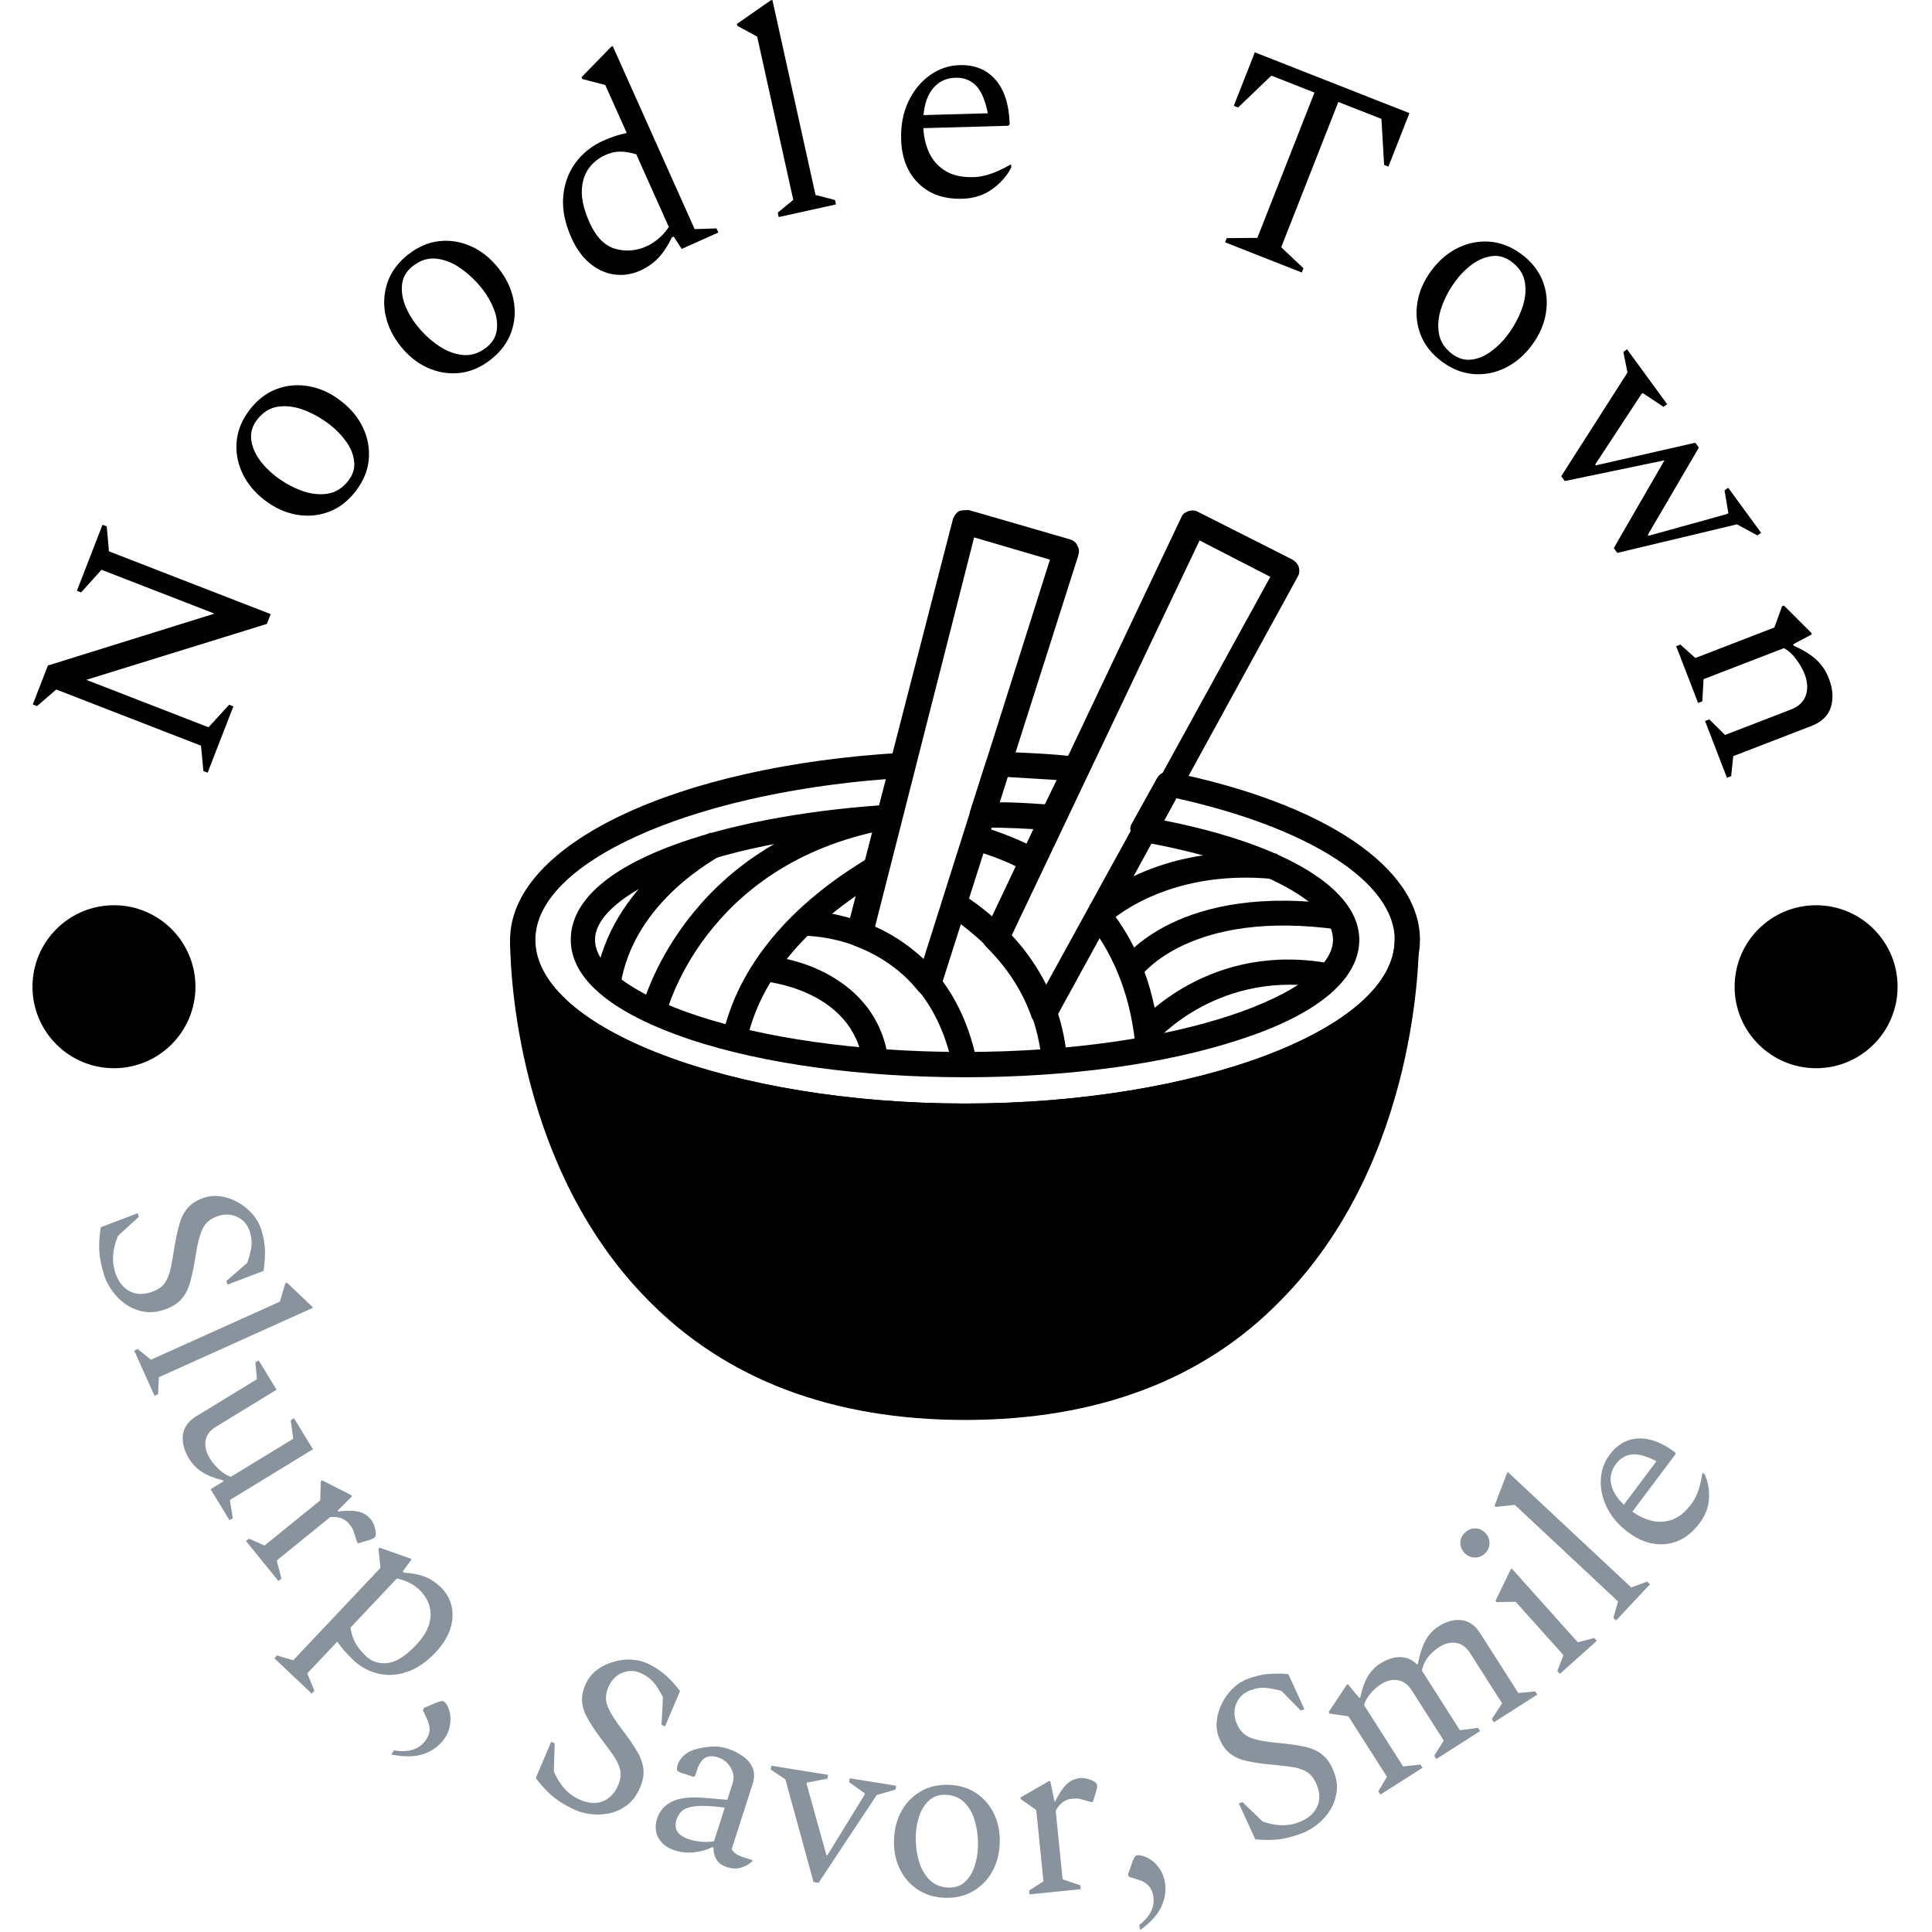 <svg xmlns="http://www.w3.org/2000/svg" version="1.1" xmlns:xlink="http://www.w3.org/1999/xlink" xmlns:svgjs="http://svgjs.dev/svgjs" width="2000" height="2000" viewBox="0 0 2000 2000"><g transform="matrix(1,0,0,1,-1,-1)"><svg viewBox="0 0 280 280" data-background-color="#ffffff" preserveAspectRatio="xMidYMid meet" height="2000" width="2000" xmlns="http://www.w3.org/2000/svg" xmlns:xlink="http://www.w3.org/1999/xlink"><g id="tight-bounds" transform="matrix(1,0,0,1,0.14,0.14)"><svg viewBox="0 0 279.72 279.72" height="279.72" width="279.72"><g><svg viewBox="0 0 279.72 279.72" height="279.72" width="279.72"><g><svg viewBox="0 0 279.72 279.72" height="279.72" width="279.72"><g id="textblocktransform"><svg viewBox="0 0 279.72 279.72" height="279.72" width="279.72" id="textblock"><g><svg viewBox="0 0 279.72 279.72" height="279.72" width="279.72"><g transform="matrix(1,0,0,1,73.929,73.929)"><svg viewBox="0 0 131.861 131.861" height="131.861" width="131.861"><g id="icon-0"><svg xmlns="http://www.w3.org/2000/svg" xmlns:xlink="http://www.w3.org/1999/xlink" version="1.1" x="0" y="0" viewBox="5 5 90 90" style="enable-background:new 0 0 100 100;" xml:space="preserve" height="131.861" width="131.861" class="icon-xg-0" data-fill-palette-color="accent" id="xg-0"><g fill="#000000" data-fill-palette-color="accent"><g fill="#000000" data-fill-palette-color="accent"><path d="M93.8 47.5c0 9.6-19.6 17.4-43.8 17.4S6.2 57.1 6.2 47.5c0 0-0.5 46.2 43.8 46.2S93.8 47.5 93.8 47.5z" fill="#000000" data-fill-palette-color="accent"></path></g><g fill="#000000" data-fill-palette-color="accent"><path d="M50 95c-13.1 0-23.6-4-31.3-11.8C4.9 69.3 5 48.4 5 47.5c0-0.7 0.6-1.2 1.2-1.2 0 0 0 0 0 0 0.7 0 1.2 0.6 1.2 1.2C7.5 56.3 27 63.7 50 63.7s42.5-7.4 42.5-16.2c0-0.7 0.6-1.2 1.2-1.2 0 0 0 0 0 0 0.7 0 1.2 0.5 1.2 1.2 0 0.9 0.1 21.8-13.7 35.7C73.6 91 63.1 95 50 95zM8.1 54.4c1.1 7.2 4.1 18.7 12.4 27.1 7.2 7.3 17.2 11 29.5 11 12.4 0 22.3-3.7 29.6-11 8.3-8.4 11.3-19.8 12.4-27C85.4 61.4 69.3 66.2 50 66.2 30.7 66.2 14.6 61.4 8.1 54.4z" fill="#000000" data-fill-palette-color="accent"></path></g><g fill="#000000" data-fill-palette-color="accent"><path d="M20.4 55L18 54.4c0-0.2 4.1-16.5 23.7-20.2l0.5 2.4C24.1 40 20.4 54.8 20.4 55z" fill="#000000" data-fill-palette-color="accent"></path></g><g fill="#000000" data-fill-palette-color="accent"><path d="M15.9 52.1l-2.5-0.4c1.5-10 11-14.6 11.4-14.8l1.1 2.2-0.5-1.1 0.5 1.1C25.8 39.3 17.2 43.5 15.9 52.1z" fill="#000000" data-fill-palette-color="accent"></path></g><g fill="#000000" data-fill-palette-color="accent"><path d="M48.8 60.2C46.2 47 34.4 47.1 33.9 47.1l0-2.5c0.2 0 14.3-0.1 17.3 15.1L48.8 60.2z" fill="#000000" data-fill-palette-color="accent"></path></g><g fill="#000000" data-fill-palette-color="accent"><path d="M39.9 59.7c-1-7.4-9.9-8.1-9.9-8.1l0.2-2.5c3.8 0.2 11.2 2.7 12.2 10.2L39.9 59.7z" fill="#000000" data-fill-palette-color="accent"></path></g><g fill="#000000" data-fill-palette-color="accent"><path d="M57.6 59.7C57 52.2 52.2 47.6 48.2 45l1.4-2.1c4.4 2.8 9.8 8 10.5 16.5L57.6 59.7z" fill="#000000" data-fill-palette-color="accent"></path></g><g fill="#000000" data-fill-palette-color="accent"><path d="M64.1 45.9l-1.8-1.8c0.3-0.3 6.5-6.3 18.6-5.1l-0.3 2.5C69.7 40.4 64.1 45.9 64.1 45.9z" fill="#000000" data-fill-palette-color="accent"></path></g><g fill="#000000" data-fill-palette-color="accent"><path d="M67.4 51.1l-2-1.4c0.2-0.3 5.7-8 22-5.6L87 46.5C72.2 44.4 67.4 51.1 67.4 51.1z" fill="#000000" data-fill-palette-color="accent"></path></g><g fill="#000000" data-fill-palette-color="accent"><path d="M68.9 57.5L67 55.9c0.3-0.3 7.2-8.4 19.4-6l-0.5 2.4C75.2 50.3 69 57.4 68.9 57.5z" fill="#000000" data-fill-palette-color="accent"></path></g><g fill="#000000" data-fill-palette-color="accent"><g fill="#000000" data-fill-palette-color="accent"><path d="M57.8 56c0 0-0.1 0-0.1 0-0.5 0-0.9-0.4-1.1-0.8-0.9-2.6-2.4-4.9-4.5-7-0.4-0.4-0.5-0.9-0.2-1.4L71.4 5.7c0.1-0.3 0.4-0.5 0.7-0.6 0.3-0.1 0.7-0.1 1 0.1l9.3 4.7c0.3 0.2 0.5 0.4 0.6 0.7 0.1 0.3 0.1 0.7-0.1 1l-24 43.8C58.7 55.8 58.3 56 57.8 56zM54.6 47.1c1.4 1.5 2.5 3.1 3.4 4.9l22.2-40.4-7-3.6L54.6 47.1z" fill="#000000" data-fill-palette-color="accent"></path></g></g><g fill="#000000" data-fill-palette-color="accent"><g fill="#000000" data-fill-palette-color="accent"><path d="M46.4 53.1c-0.4 0-0.7-0.2-1-0.5-1.6-2-3.7-3.5-6.3-4.5-0.6-0.2-0.9-0.9-0.8-1.5L48.8 5.9c0.1-0.3 0.3-0.6 0.6-0.8C49.7 5 50 5 50.4 5l10 2.9C60.7 8 61 8.2 61.1 8.5c0.2 0.3 0.2 0.6 0.1 1L47.6 52.2c-0.1 0.4-0.5 0.8-1 0.8C46.6 53.1 46.5 53.1 46.4 53.1zM41.1 46.2c1.8 0.8 3.4 1.9 4.8 3.2L58.4 9.9l-7.5-2.2L41.1 46.2z" fill="#000000" data-fill-palette-color="accent"></path></g></g><g fill="#000000" data-fill-palette-color="accent"><path d="M28.4 57.6l-2.4-0.5c1.5-6.9 6.6-13.1 14.8-17.9l1.3 2.1C36.7 44.5 30 49.8 28.4 57.6z" fill="#000000" data-fill-palette-color="accent"></path></g><g fill="#000000" data-fill-palette-color="accent"><path d="M66.9 58.5c-0.4-5-2-9.3-4.7-12.7l1.9-1.6c3.1 3.8 4.8 8.5 5.2 14L66.9 58.5z" fill="#000000" data-fill-palette-color="accent"></path></g><g fill="#000000" data-fill-palette-color="accent"><path d="M56.1 40.8c-2.1-1.2-4.1-1.8-5.4-2.2l0.6-2.4c2.1 0.6 4.1 1.4 6 2.4L56.1 40.8z" fill="#000000" data-fill-palette-color="accent"></path></g><g fill="#000000" data-fill-palette-color="accent"><path d="M58.7 36.7C58.7 36.7 58.6 36.7 58.7 36.7c-2.3-0.2-4.6-0.3-7-0.3-0.4 0-0.8-0.2-1-0.5-0.2-0.3-0.3-0.7-0.2-1.1l1.6-5c0.2-0.5 0.7-0.9 1.2-0.9 2.7 0.1 5.3 0.2 7.7 0.5 0.4 0 0.8 0.3 1 0.6 0.2 0.4 0.2 0.8 0 1.1L59.8 36C59.6 36.4 59.2 36.7 58.7 36.7zM53.4 33.9c1.5 0 3 0.1 4.5 0.2l1.2-2.4c-1.6-0.1-3.2-0.2-4.9-0.3L53.4 33.9z" fill="#000000" data-fill-palette-color="accent"></path></g><g fill="#000000" data-fill-palette-color="accent"><path d="M50 66.2C24.8 66.2 5 58 5 47.5 5 38.1 21.3 30.3 43.8 29c0.4 0 0.8 0.1 1 0.5s0.3 0.7 0.2 1.1l-1.3 5.1c-0.1 0.5-0.6 0.9-1.1 0.9-18.3 1.2-29.2 6.5-29.2 10.9 0 5.3 15 11.1 36.5 11.1s36.5-5.9 36.5-11.1c0-3.8-7.6-7.7-19-9.7-0.4-0.1-0.7-0.3-0.9-0.7-0.2-0.4-0.2-0.8 0-1.1l2.5-4.5c0.3-0.5 0.8-0.7 1.3-0.6C85.6 34 95 40.4 95 47.5 95 58 75.2 66.2 50 66.2zM42.3 31.6C22.6 33.1 7.5 39.9 7.5 47.5 7.5 56.3 27 63.7 50 63.7s42.5-7.4 42.5-16.2c0-5.7-8.5-11.1-21.6-14l-1.2 2.2C81.8 38.1 89 42.5 89 47.5c0 3.9-4.1 7.4-11.9 9.9-7.3 2.4-16.9 3.7-27.1 3.7s-19.8-1.3-27.1-3.7c-7.8-2.6-11.9-6-11.9-9.9 0-7.7 15.2-12.2 30.6-13.3L42.3 31.6z" fill="#000000" data-fill-palette-color="accent"></path></g></g></svg></g></svg></g><g id="text-0"><path d="M33.82 102.375l-3.73 9.61-0.612-0.238-0.349-3.677-20.973-8.141-2.794 2.405-0.612-0.237 2.191-5.645 24.141-7.522-16.37-6.353-2.954 3.278-0.612-0.237 3.712-9.565 0.612 0.238 0.321 3.614 23.44 9.098-0.55 1.416-26.176 8.108 17.712 6.875 2.991-3.265z" fill="#000000" data-fill-palette-color="primary"></path><path d="M51.53 71.211v0c-1.112 1.436-2.419 2.431-3.923 2.985-1.509 0.55-3.071 0.679-4.686 0.387-1.616-0.293-3.149-1.001-4.601-2.125v0c-1.457-1.128-2.529-2.437-3.216-3.928-0.688-1.491-0.954-3.036-0.799-4.634 0.16-1.594 0.797-3.109 1.908-4.546v0c1.108-1.431 2.415-2.426 3.923-2.985 1.509-0.55 3.069-0.677 4.68-0.379 1.616 0.293 3.152 1.003 4.609 2.131v0c1.451 1.124 2.521 2.431 3.209 3.922 0.692 1.486 0.96 3.028 0.804 4.626-0.164 1.599-0.801 3.115-1.908 4.546zM50.482 69.668v0c0.672-0.868 0.955-1.793 0.848-2.776-0.102-0.988-0.482-1.943-1.14-2.866-0.653-0.927-1.448-1.753-2.382-2.476v0c-1.152-0.892-2.382-1.592-3.69-2.101-1.308-0.509-2.566-0.682-3.775-0.519-1.199 0.162-2.221 0.788-3.065 1.877v0c-0.688 0.888-0.981 1.827-0.878 2.815 0.106 0.983 0.477 1.939 1.112 2.869 0.639 0.924 1.436 1.757 2.392 2.497v0c1.152 0.892 2.386 1.587 3.702 2.085 1.316 0.498 2.582 0.661 3.799 0.488 1.207-0.172 2.233-0.803 3.077-1.893z" fill="#000000" data-fill-palette-color="primary"></path><path d="M71.149 52.096v0c-1.424 1.127-2.932 1.779-4.525 1.956-1.597 0.172-3.144-0.078-4.642-0.75-1.498-0.672-2.817-1.728-3.956-3.168v0c-1.143-1.445-1.869-2.973-2.179-4.586-0.31-1.613-0.197-3.176 0.337-4.69 0.539-1.509 1.52-2.827 2.945-3.954v0c1.419-1.123 2.927-1.775 4.525-1.956 1.597-0.172 3.141 0.08 4.634 0.757 1.498 0.672 2.819 1.731 3.962 3.175v0c1.139 1.44 1.863 2.966 2.173 4.578 0.315 1.609 0.205 3.17-0.33 4.684-0.544 1.513-1.525 2.831-2.944 3.954zM70.502 50.346v0c0.861-0.681 1.357-1.511 1.49-2.491 0.138-0.984-0.002-2.002-0.418-3.055-0.412-1.057-0.984-2.049-1.718-2.976v0c-0.904-1.142-1.93-2.118-3.077-2.926-1.148-0.808-2.327-1.278-3.54-1.41-1.203-0.131-2.345 0.231-3.426 1.086v0c-0.881 0.697-1.391 1.538-1.529 2.522-0.133 0.98-0.003 1.997 0.391 3.052 0.398 1.051 0.973 2.05 1.723 2.998v0c0.904 1.142 1.935 2.114 3.092 2.913 1.158 0.8 2.348 1.262 3.571 1.386 1.213 0.123 2.361-0.243 3.441-1.099z" fill="#000000" data-fill-palette-color="primary"></path><path d="M92.8 39.212v0c-1.252 0.56-2.513 0.749-3.784 0.566-1.276-0.18-2.45-0.717-3.523-1.611-1.076-0.885-1.968-2.118-2.675-3.698v0c-0.956-2.135-1.353-4.133-1.191-5.994 0.162-1.862 0.756-3.491 1.784-4.889 1.03-1.392 2.362-2.453 3.996-3.185v0c0.704-0.315 1.332-0.557 1.886-0.726 0.551-0.175 1.064-0.308 1.539-0.399v0l-3.114-6.958-3.328-0.862-0.116-0.259 4.303-4.417 0.224-0.1 11.874 26.526 3.163-0.105 0.268 0.599-5.303 2.374-1.165-1.787-0.26 0.116c-0.594 1.232-1.253 2.229-1.979 2.99-0.732 0.764-1.598 1.37-2.599 1.819zM85.444 32.252v0c0.931 2.081 2.16 3.345 3.684 3.794 1.525 0.448 3.05 0.331 4.577-0.353v0c0.602-0.27 1.183-0.644 1.741-1.123 0.555-0.47 1.05-1.028 1.484-1.673v0l-4.717-10.536c-0.837-0.255-1.611-0.385-2.321-0.388-0.708 0.002-1.425 0.166-2.152 0.491v0c-1.002 0.448-1.813 1.105-2.436 1.97-0.622 0.865-0.95 1.946-0.985 3.243-0.035 1.297 0.34 2.822 1.124 4.575z" fill="#000000" data-fill-palette-color="primary"></path><path d="M121.153 29.626l-8.295 1.834-0.142-0.641 2.25-1.853-5.231-23.661-2.874-1.562-0.062-0.277 4.896-3.411 0.249-0.055 6.247 28.253 2.821 0.732z" fill="#000000" data-fill-palette-color="primary"></path><path d="M139.455 28.805v0c-2.664 0.074-4.786-0.677-6.366-2.254-1.586-1.577-2.416-3.697-2.491-6.361v0c-0.057-2.063 0.297-3.897 1.063-5.499 0.766-1.596 1.802-2.86 3.109-3.792 1.314-0.932 2.751-1.42 4.312-1.463v0c2.174-0.061 3.906 0.646 5.196 2.119 1.289 1.48 1.973 3.634 2.052 6.462v0l-0.2 0.211-12.312 0.343c0.061 1.266 0.339 2.448 0.833 3.545 0.501 1.097 1.277 1.974 2.328 2.631 1.044 0.664 2.432 0.971 4.163 0.923v0c1.515-0.042 3.272-0.643 5.272-1.803v0l0.128-0.004 0.011 0.412c-0.601 1.2-1.516 2.245-2.746 3.134-1.224 0.884-2.674 1.349-4.352 1.396zM138.476 11.266v0c-1.319 0.037-2.384 0.527-3.194 1.471-0.817 0.944-1.296 2.258-1.439 3.942v0l9.315-0.26c-0.359-1.859-0.925-3.193-1.699-4.001-0.78-0.802-1.775-1.186-2.983-1.152z" fill="#000000" data-fill-palette-color="primary"></path><path d="M188.666 39.492l-11.116-4.371 0.24-0.611 4.436-0.035 8.279-21.057-6.247-2.456-4.828 4.62-0.62-0.244 3.048-7.751 22.406 8.809-3.048 7.751-0.62-0.244-0.389-6.67-6.246-2.456-8.279 21.057 3.225 3.047z" fill="#000000" data-fill-palette-color="primary"></path><path d="M208.97 52.404v0c-1.46-1.081-2.483-2.366-3.07-3.857-0.583-1.496-0.745-3.055-0.487-4.677 0.258-1.622 0.933-3.17 2.025-4.645v0c1.096-1.481 2.382-2.581 3.858-3.301 1.476-0.72 3.014-1.02 4.615-0.899 1.597 0.126 3.126 0.729 4.586 1.81v0c1.454 1.077 2.477 2.363 3.069 3.857 0.583 1.496 0.743 3.053 0.48 4.671-0.258 1.622-0.935 3.173-2.031 4.654v0c-1.092 1.475-2.376 2.573-3.852 3.293-1.471 0.724-3.006 1.025-4.608 0.904-1.603-0.13-3.131-0.733-4.585-1.81zM210.49 51.323v0c0.882 0.653 1.813 0.916 2.794 0.788 0.986-0.124 1.932-0.524 2.84-1.201 0.913-0.673 1.721-1.485 2.425-2.436v0c0.867-1.171 1.54-2.416 2.02-3.734 0.48-1.319 0.626-2.58 0.437-3.785-0.188-1.196-0.835-2.204-1.943-3.024v0c-0.903-0.669-1.847-0.941-2.833-0.817-0.98 0.128-1.928 0.519-2.844 1.174-0.91 0.659-1.725 1.474-2.444 2.445v0c-0.867 1.171-1.535 2.419-2.006 3.746-0.47 1.326-0.605 2.596-0.405 3.809 0.198 1.203 0.851 2.215 1.959 3.035z" fill="#000000" data-fill-palette-color="primary"></path><path d="M226.784 69.718l-0.515-0.705 9.596-15.02-0.594-2.988 0.53-0.387 5.815 7.959-0.53 0.387-2.999-1.995-0.198 0.144-6.691 10.192 0.098 0.135 14.402-3.277 0.514 0.704-7.396 12.649 0.098 0.134 11.374-3.152 0.197-0.144-0.548-3.276 0.53-0.388 4.763 6.52-0.53 0.387-2.969-1.605-17.34 4.138-0.509-0.696 7.344-12.72z" fill="#000000" data-fill-palette-color="primary"></path><path d="M246.099 101.879l-3.176-8.227 0.612-0.236 2.169 1.946 11.454-4.422 1.113-3.076 0.274-0.106 3.95 3.947 0.089 0.229-2.709 1.445 0.074 0.192c1.345 0.601 2.425 1.266 3.239 1.995 0.816 0.735 1.437 1.655 1.862 2.758v0c0.583 1.511 0.683 2.894 0.299 4.149-0.386 1.248-1.323 2.16-2.81 2.733v0l-11.344 4.38-0.299 2.899-0.612 0.236-3.176-8.227 0.612-0.237 2.289 2.257 9.535-3.68c1.127-0.435 1.85-1.12 2.168-2.056 0.318-0.935 0.26-1.966-0.175-3.094v0c-0.266-0.689-0.676-1.406-1.23-2.151-0.554-0.746-1.144-1.277-1.771-1.595v0l-11.646 4.495-0.179 3.21z" fill="#000000" data-fill-palette-color="primary"></path><path d="M4.707 143.004c0-6.522 5.287-11.81 11.809-11.81 6.522 0 11.81 5.287 11.81 11.81 0 6.522-5.287 11.81-11.81 11.809-6.522 0-11.81-5.287-11.809-11.809z" fill="#000000" data-fill-palette-color="primary"></path><path d="M251.394 143.004c0-6.522 5.287-11.81 11.81-11.81 6.522 0 11.81 5.287 11.809 11.81 0 6.522-5.287 11.81-11.809 11.809-6.522 0-11.81-5.287-11.81-11.809z" fill="#000000" data-fill-palette-color="primary"></path></g><g id="text-1"><path d="M15.091 184.797v0c-0.431-1.378-0.667-2.584-0.71-3.618-0.041-1.028 0.035-2.133 0.227-3.315v0l5.347-2.04 0.166 0.533-3.014 2.738c-0.411 1.005-0.649 1.931-0.712 2.779-0.065 0.842 0.024 1.652 0.267 2.432v0c0.409 1.309 1.073 2.228 1.991 2.755 0.918 0.528 1.966 0.607 3.144 0.239v0c0.973-0.304 1.669-0.758 2.09-1.361 0.418-0.61 0.717-1.384 0.896-2.323 0.183-0.947 0.376-2.061 0.577-3.343v0c0.211-1.209 0.457-2.261 0.738-3.156 0.277-0.887 0.697-1.624 1.259-2.211 0.554-0.591 1.343-1.046 2.366-1.366v0c0.754-0.236 1.548-0.282 2.38-0.138 0.836 0.136 1.647 0.43 2.432 0.883 0.789 0.445 1.478 1.006 2.066 1.684 0.59 0.685 1.017 1.448 1.28 2.29v0c0.318 1.016 0.49 1.996 0.518 2.938 0.028 0.943-0.041 1.939-0.205 2.99v0l-5.219 1.991-0.167-0.533 3.022-2.618c0.33-0.959 0.533-1.765 0.609-2.418 0.074-0.66-0.006-1.367-0.242-2.122v0c-0.304-0.973-0.888-1.67-1.752-2.09-0.86-0.429-1.779-0.491-2.758-0.186v0c-1.129 0.353-1.9 0.97-2.316 1.854-0.42 0.891-0.757 2.177-1.011 3.858v0c-0.238 1.56-0.505 2.861-0.802 3.905-0.296 1.044-0.744 1.889-1.343 2.535-0.597 0.652-1.463 1.155-2.598 1.51v0c-1.041 0.325-2.024 0.39-2.948 0.192-0.93-0.195-1.769-0.559-2.517-1.091-0.748-0.533-1.387-1.175-1.916-1.927-0.527-0.745-0.909-1.495-1.145-2.25z" fill="#89939e" data-fill-palette-color="secondary"></path><path d="M22.397 202.287l-2.951-6.548 0.51-0.23 1.924 1.552 18.681-8.417 0.791-2.656 0.223-0.101 3.662 3.477 0.085 0.187-22.299 10.047-0.117 2.46z" fill="#89939e" data-fill-palette-color="secondary"></path><path d="M27.384 211.371v0c-0.715-1.171-1.006-2.306-0.874-3.405 0.133-1.099 0.776-2.001 1.93-2.706v0l8.797-5.373-0.224-2.435 0.476-0.291 2.595 4.248-8.797 5.373c-0.875 0.535-1.375 1.215-1.499 2.041-0.118 0.822 0.089 1.668 0.62 2.537v0c0.327 0.535 0.777 1.072 1.351 1.61 0.57 0.532 1.138 0.886 1.704 1.06v0l9.04-5.521-0.373-2.677 0.477-0.292 2.748 4.499-12.042 7.355 0.426 2.634-0.477 0.291-2.743-4.491 1.873-1.144-0.092-0.151c-1.212-0.293-2.206-0.685-2.98-1.176-0.78-0.488-1.426-1.15-1.936-1.986z" fill="#89939e" data-fill-palette-color="secondary"></path><path d="M40.353 229.133l-4.697-5.792 0.434-0.351 2.25 1.001 8.067-6.543 0.086-2.757 0.19-0.154 4.213 2.146 0.13 0.16-2.101 2.108 0.087 0.106c1.002-0.123 1.812-0.145 2.431-0.066 0.623 0.084 1.106 0.238 1.449 0.464 0.352 0.227 0.652 0.493 0.899 0.798v0c0.119 0.147 0.227 0.337 0.324 0.57 0.102 0.229 0.176 0.429 0.223 0.601v0c0.069 0.272 0.11 0.546 0.123 0.821 0.013 0.275-0.062 0.479-0.224 0.611v0c-0.162 0.132-0.354 0.228-0.573 0.288v0l-1.769 0.526-0.148-0.182-0.436-1.362c-0.069-0.272-0.17-0.51-0.302-0.715-0.137-0.2-0.28-0.391-0.428-0.574v0c-0.613-0.756-1.52-1.08-2.719-0.973v0l-7.763 6.296 0.688 2.621z" fill="#89939e" data-fill-palette-color="secondary"></path><path d="M45.182 245.445l-5.424-5.118 0.384-0.406 2.363 0.694 12.63-13.384-0.287-2.75 0.168-0.178 4.461 1.569 0.156 0.148-1.259 1.734 0.178 0.169c1.153 0.064 2.14 0.255 2.962 0.572 0.822 0.309 1.58 0.791 2.274 1.446v0c0.86 0.812 1.412 1.75 1.655 2.815 0.248 1.06 0.183 2.171-0.195 3.332-0.378 1.162-1.093 2.301-2.147 3.417v0c-1.305 1.383-2.676 2.316-4.112 2.802-1.428 0.485-2.821 0.567-4.18 0.246-1.359-0.321-2.563-0.977-3.613-1.968v0c-0.945-0.892-1.718-1.783-2.316-2.671v0l-4.351 4.611 1.036 2.514zM60.744 230.368v0c-0.404-0.381-0.882-0.712-1.436-0.991-0.549-0.275-1.146-0.48-1.793-0.613v0l-6.718 7.119c0.123 0.888 0.374 1.655 0.753 2.3 0.379 0.645 0.892 1.273 1.537 1.883v0c0.808 0.762 1.831 1.081 3.071 0.957 1.235-0.128 2.61-0.995 4.126-2.6v0c0.991-1.05 1.627-2.062 1.908-3.036 0.286-0.979 0.289-1.896 0.01-2.753-0.279-0.856-0.765-1.611-1.458-2.266z" fill="#89939e" data-fill-palette-color="secondary"></path><path d="M56.689 254.269v0l0.44-0.589c1.085 0.175 1.998 0.136 2.742-0.115 0.742-0.261 1.328-0.679 1.758-1.255v0c0.391-0.523 0.601-1.043 0.629-1.561 0.024-0.512-0.105-1.065-0.386-1.659v0l-0.574-1.212 0.119-0.339 1.853-0.793c0.283-0.106 0.511-0.176 0.683-0.21 0.169-0.029 0.326 0.011 0.473 0.12v0c0.152 0.113 0.322 0.371 0.51 0.774v0c0.325 0.765 0.427 1.567 0.305 2.406-0.113 0.838-0.427 1.602-0.943 2.292v0c-0.736 0.983-1.722 1.681-2.96 2.093-1.238 0.412-2.788 0.428-4.649 0.048z" fill="#89939e" data-fill-palette-color="secondary"></path><path d="M82.981 262.151v0c-1.292-0.645-2.325-1.31-3.099-1.995-0.769-0.683-1.513-1.503-2.233-2.462v0l2.236-5.269 0.5 0.25-0.116 4.071c0.439 0.993 0.942 1.806 1.51 2.44 0.561 0.631 1.207 1.128 1.938 1.492v0c1.227 0.613 2.349 0.771 3.365 0.476 1.016-0.296 1.8-0.996 2.352-2.101v0c0.455-0.912 0.611-1.728 0.467-2.45-0.15-0.724-0.501-1.476-1.053-2.256-0.556-0.788-1.225-1.699-2.009-2.733v0c-0.725-0.99-1.313-1.896-1.764-2.72-0.448-0.815-0.688-1.628-0.721-2.44-0.042-0.809 0.177-1.693 0.656-2.652v0c0.353-0.707 0.87-1.311 1.55-1.811 0.677-0.509 1.451-0.889 2.321-1.141 0.867-0.261 1.75-0.368 2.647-0.322 0.903 0.049 1.749 0.27 2.538 0.664v0c0.953 0.475 1.778 1.03 2.477 1.663 0.699 0.633 1.37 1.374 2.013 2.221v0l-2.183 5.142-0.5-0.25 0.208-3.992c-0.462-0.902-0.902-1.608-1.321-2.116-0.424-0.511-0.99-0.943-1.697-1.296v0c-0.912-0.455-1.819-0.517-2.721-0.186-0.905 0.322-1.587 0.942-2.045 1.86v0c-0.528 1.058-0.618 2.043-0.27 2.953 0.351 0.92 1.044 2.054 2.08 3.404v0c0.959 1.253 1.712 2.348 2.259 3.285 0.547 0.937 0.846 1.846 0.896 2.725 0.056 0.882-0.181 1.855-0.712 2.919v0c-0.487 0.976-1.122 1.729-1.904 2.258-0.785 0.535-1.629 0.888-2.533 1.058-0.903 0.17-1.808 0.185-2.716 0.046-0.903-0.137-1.708-0.381-2.416-0.735z" fill="#89939e" data-fill-palette-color="secondary"></path><path d="M97.755 268.161v0c-1.039-0.333-1.805-0.916-2.3-1.747-0.489-0.829-0.559-1.785-0.212-2.867v0c0.349-1.088 1.056-1.901 2.121-2.438 1.064-0.537 2.619-0.72 4.663-0.551v0l3.378 0.282 0.779-2.426c0.242-0.753 0.148-1.496-0.282-2.231-0.436-0.737-1.042-1.23-1.82-1.48v0c-0.84-0.27-1.497-0.23-1.973 0.118-0.475 0.348-0.834 0.899-1.075 1.652v0l-0.3 0.933-0.219 0.104-1.726-0.554c-0.33-0.106-0.54-0.232-0.63-0.377-0.088-0.152-0.069-0.427 0.059-0.825v0c0.158-0.491 0.464-0.942 0.918-1.352 0.45-0.418 1.034-0.721 1.753-0.909v0c0.744-0.2 1.496-0.322 2.258-0.366 0.758-0.052 1.525 0.047 2.303 0.297v0c0.771 0.248 1.491 0.602 2.159 1.063 0.677 0.457 1.161 1.021 1.454 1.692 0.301 0.666 0.301 1.466 0.002 2.398v0l-3.025 9.423c0.106 0.205 0.284 0.407 0.536 0.605 0.25 0.204 0.63 0.388 1.14 0.551v0l1.26 0.404 0.082 0.099-0.033 0.102c-0.423 0.399-0.952 0.7-1.586 0.901-0.64 0.199-1.337 0.178-2.089-0.063v0c-0.684-0.22-1.182-0.582-1.494-1.087-0.318-0.507-0.468-1.087-0.45-1.74v0l-0.205-0.065c-0.758 0.395-1.623 0.642-2.595 0.741-0.974 0.106-1.924 0.01-2.851-0.287zM98.05 263.717v0c-0.439 1.368 0.168 2.318 1.822 2.849v0c0.535 0.172 1.078 0.284 1.631 0.338 0.556 0.062 1.211 0.053 1.964-0.028v0l1.576-4.907c-1.872-0.237-3.278-0.304-4.217-0.201-0.933 0.105-1.587 0.328-1.963 0.666-0.378 0.345-0.649 0.773-0.813 1.283z" fill="#89939e" data-fill-palette-color="secondary"></path><path d="M118.629 272.878l-0.726-0.116-4.076-14.874-2.133-1.434 0.089-0.551 8.224 1.318-0.089 0.551-2.979 0.575-0.035 0.212 2.865 10.304 0.135 0.022 5.395-8.772 0.033-0.203-2.279-1.635 0.089-0.552 6.743 1.081-0.088 0.551-2.737 0.792z" fill="#89939e" data-fill-palette-color="secondary"></path><path d="M136.932 275.043v0c-1.528-0.054-2.856-0.464-3.986-1.23-1.123-0.759-1.98-1.763-2.569-3.013-0.596-1.257-0.866-2.662-0.811-4.215v0c0.055-1.554 0.425-2.936 1.108-4.148 0.677-1.205 1.603-2.149 2.777-2.833 1.181-0.677 2.535-0.988 4.063-0.934v0c1.534 0.055 2.863 0.461 3.987 1.22 1.123 0.765 1.983 1.773 2.579 3.024 0.596 1.257 0.866 2.662 0.811 4.215v0c-0.055 1.554-0.425 2.936-1.108 4.148-0.683 1.205-1.612 2.146-2.787 2.822-1.175 0.684-2.529 0.998-4.064 0.944zM137.475 273.562v0c0.927 0.033 1.704-0.23 2.333-0.789 0.621-0.56 1.089-1.295 1.402-2.206 0.313-0.904 0.488-1.855 0.523-2.854v0c0.044-1.234-0.084-2.425-0.383-3.573-0.299-1.148-0.801-2.094-1.507-2.838-0.705-0.751-1.636-1.146-2.792-1.187v0c-0.953-0.034-1.744 0.229-2.371 0.788-0.621 0.56-1.095 1.288-1.421 2.185-0.32 0.897-0.497 1.855-0.534 2.873v0c-0.044 1.234 0.087 2.425 0.393 3.574 0.312 1.148 0.824 2.095 1.537 2.839 0.718 0.751 1.659 1.147 2.82 1.188z" fill="#89939e" data-fill-palette-color="secondary"></path><path d="M156.629 273.793l-7.419 0.749-0.056-0.555 2.071-1.332-1.043-10.334-2.258-1.584-0.025-0.244 4.107-2.345 0.204-0.021 0.61 2.913 0.136-0.014c0.447-0.905 0.873-1.595 1.278-2.069 0.412-0.475 0.806-0.794 1.184-0.957 0.383-0.17 0.77-0.275 1.16-0.314v0c0.188-0.019 0.407-0.005 0.654 0.042 0.247 0.041 0.455 0.089 0.625 0.144v0c0.265 0.091 0.517 0.207 0.755 0.347 0.237 0.14 0.367 0.314 0.387 0.522v0c0.021 0.208-0.003 0.421-0.073 0.638v0l-0.531 1.767-0.234 0.024-1.378-0.383c-0.265-0.091-0.519-0.138-0.763-0.139-0.242 0.005-0.481 0.019-0.714 0.042v0c-0.968 0.098-1.737 0.678-2.306 1.74v0l1.004 9.944 2.569 0.863z" fill="#89939e" data-fill-palette-color="secondary"></path><path d="M165.242 279.72v0l-0.137-0.722c0.861-0.682 1.45-1.382 1.766-2.1 0.308-0.723 0.396-1.438 0.262-2.144v0c-0.122-0.642-0.364-1.148-0.727-1.518-0.361-0.364-0.856-0.642-1.485-0.835v0l-1.282-0.396-0.169-0.317 0.666-1.901c0.113-0.281 0.215-0.496 0.307-0.647 0.092-0.144 0.228-0.233 0.408-0.267v0c0.186-0.035 0.491 0.013 0.915 0.146v0c0.784 0.277 1.444 0.743 1.981 1.4 0.542 0.649 0.893 1.396 1.054 2.243v0c0.229 1.207 0.077 2.406-0.455 3.597-0.532 1.191-1.567 2.345-3.104 3.461z" fill="#89939e" data-fill-palette-color="secondary"></path><path d="M188.811 265.642v0c-1.347 0.518-2.536 0.832-3.564 0.94-1.023 0.106-2.13 0.102-3.323-0.013v0l-2.38-5.205 0.521-0.201 2.927 2.832c1.029 0.346 1.969 0.524 2.819 0.533 0.844 0.011 1.647-0.13 2.409-0.423v0c1.28-0.492 2.154-1.214 2.622-2.163 0.468-0.95 0.48-2.001 0.037-3.153v0c-0.366-0.951-0.863-1.617-1.493-1.998-0.635-0.379-1.427-0.627-2.376-0.745-0.957-0.122-2.081-0.242-3.372-0.362v0c-1.22-0.133-2.286-0.311-3.198-0.534-0.903-0.22-1.666-0.591-2.287-1.115-0.625-0.515-1.13-1.273-1.514-2.273v0c-0.284-0.738-0.381-1.526-0.291-2.366 0.082-0.843 0.323-1.671 0.725-2.483 0.393-0.816 0.909-1.54 1.548-2.171 0.645-0.633 1.38-1.108 2.203-1.424v0c0.994-0.382 1.96-0.617 2.899-0.706 0.939-0.088 1.938-0.084 2.997 0.013v0l2.322 5.081-0.522 0.2-2.806-2.847c-0.978-0.268-1.795-0.419-2.452-0.453-0.663-0.032-1.364 0.094-2.102 0.378v0c-0.951 0.366-1.609 0.993-1.974 1.882-0.373 0.885-0.376 1.807-0.008 2.764v0c0.424 1.104 1.09 1.834 1.998 2.193 0.916 0.362 2.221 0.616 3.915 0.761v0c1.572 0.137 2.888 0.321 3.949 0.55 1.061 0.229 1.933 0.621 2.616 1.178 0.689 0.554 1.247 1.386 1.673 2.495v0c0.392 1.018 0.519 1.995 0.382 2.929-0.135 0.941-0.444 1.802-0.928 2.583-0.484 0.781-1.083 1.46-1.8 2.036-0.71 0.574-1.434 1.003-2.172 1.287z" fill="#89939e" data-fill-palette-color="secondary"></path><path d="M206.161 256.2l-6.106 3.893-0.3-0.471 1.25-2.122-5.583-8.759-2.737-0.393-0.132-0.207 2.612-3.942 0.182-0.116 1.649 2.005 0.149-0.095c0.248-1.204 0.598-2.198 1.051-2.982 0.447-0.781 1.073-1.428 1.877-1.94v0c0.942-0.6 1.88-0.904 2.813-0.91 0.937-0.001 1.77 0.359 2.501 1.079v0l0.09-0.058c0.27-1.388 0.632-2.514 1.089-3.379 0.453-0.87 1.112-1.58 1.977-2.131v0c1.096-0.699 2.187-0.987 3.271-0.865 1.079 0.125 1.981 0.756 2.704 1.89v0l5.525 8.668 2.451-0.238 0.301 0.471-6.289 4.008-0.3-0.471 1.49-2.274-4.645-7.288c-0.548-0.859-1.224-1.35-2.03-1.472-0.811-0.118-1.616 0.077-2.415 0.587v0c-0.667 0.425-1.226 0.933-1.679 1.523-0.452 0.591-0.736 1.228-0.849 1.913v0l5.504 8.634 2.625-0.348 0.3 0.471-6.346 4.045-0.3-0.471 1.374-2.201-4.645-7.288c-0.548-0.859-1.227-1.348-2.039-1.466-0.806-0.122-1.611 0.074-2.415 0.587v0c-0.49 0.313-0.982 0.75-1.476 1.312-0.494 0.563-0.821 1.131-0.981 1.706v0l5.673 8.899 2.509-0.274z" fill="#89939e" data-fill-palette-color="secondary"></path><path d="M215.165 225.182v0c-0.453 0.405-0.962 0.585-1.529 0.541-0.567-0.036-1.044-0.27-1.432-0.704v0c-0.401-0.448-0.586-0.953-0.555-1.515 0.03-0.553 0.272-1.033 0.724-1.439v0c0.448-0.401 0.951-0.588 1.51-0.562 0.558 0.035 1.037 0.277 1.438 0.725v0c0.388 0.433 0.571 0.931 0.549 1.494-0.022 0.572-0.257 1.059-0.705 1.46zM231.422 237.799l-5.35 4.791-0.373-0.416 0.89-2.296-6.929-7.738-2.758 0.05-0.163-0.183 2.193-4.542 0.161-0.144 9.576 10.694 2.381-0.632z" fill="#89939e" data-fill-palette-color="secondary"></path><path d="M239.128 229.601l-4.906 5.246-0.407-0.382 0.689-2.373-14.965-13.994-2.756 0.293-0.179-0.167 1.797-4.719 0.14-0.151 17.864 16.706 2.315-0.841z" fill="#89939e" data-fill-palette-color="secondary"></path><path d="M246.324 220.739v0c-1.353 1.803-2.968 2.812-4.845 3.029-1.877 0.217-3.718-0.352-5.52-1.704v0c-1.395-1.047-2.42-2.244-3.075-3.593-0.66-1.352-0.953-2.703-0.879-4.053 0.072-1.359 0.504-2.566 1.296-3.621v0c1.102-1.468 2.482-2.241 4.142-2.32 1.654-0.082 3.44 0.596 5.357 2.035v0l0.028 0.241-6.252 8.332c0.869 0.627 1.799 1.064 2.791 1.31 0.988 0.251 1.977 0.201 2.967-0.151 0.986-0.346 1.919-1.104 2.797-2.274v0c0.768-1.024 1.297-2.502 1.586-4.433v0l0.059-0.078 0.274 0.206c0.482 1.023 0.693 2.174 0.633 3.451-0.055 1.282-0.508 2.489-1.359 3.623zM234.197 212.167v0c-0.666 0.888-0.902 1.85-0.708 2.886 0.198 1.031 0.816 2.037 1.851 3.019v0l4.728-6.302c-1.417-0.745-2.598-1.071-3.541-0.979-0.938 0.097-1.715 0.555-2.33 1.376z" fill="#89939e" data-fill-palette-color="secondary"></path></g></svg></g></svg></g></svg></g></svg></g><defs></defs></svg><rect width="279.72" height="279.72" fill="none" stroke="none" visibility="hidden"></rect></g></svg></g></svg>